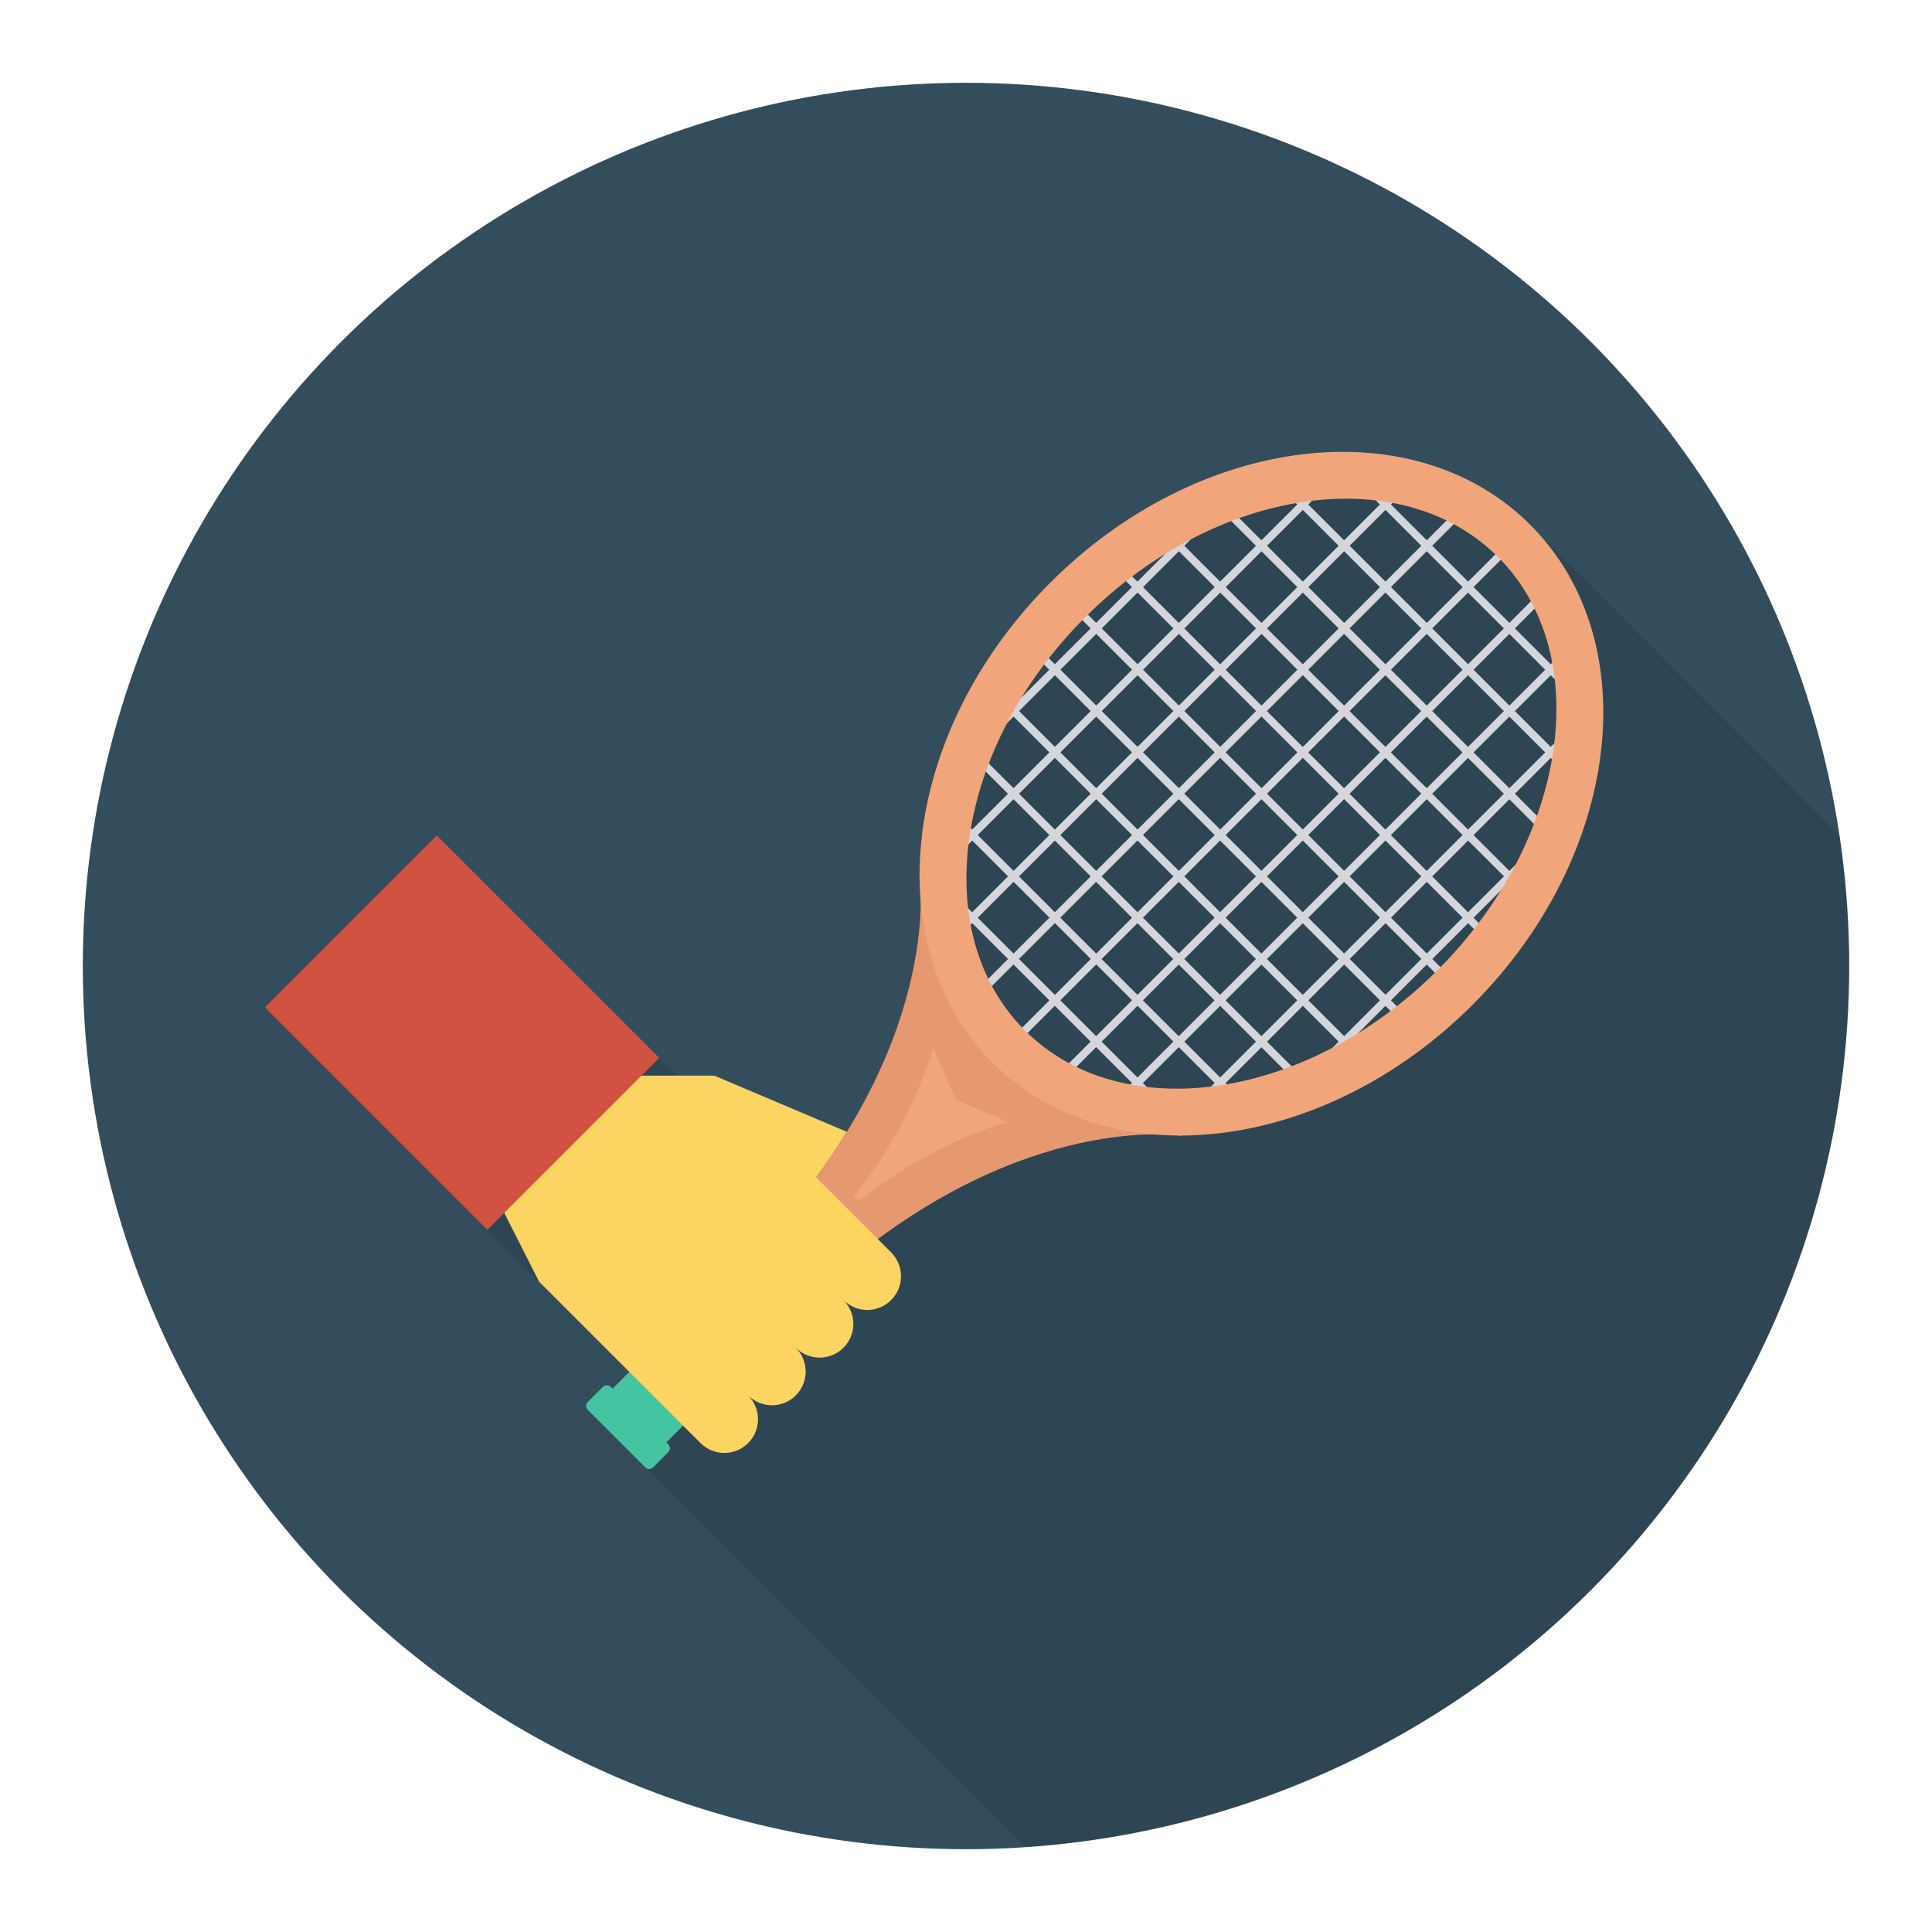 <svg enable-background="new 0 0 140 140" height="512" viewBox="0 0 140 140" width="512" xmlns="http://www.w3.org/2000/svg"><circle cx="70" cy="70" fill="#334d5c" r="64"/><path d="m111.67 38.865c-.25-.29-.51-.56-.78-.83-8.45-8.45-24.02-6.58-34.78 4.18-6.21 6.21-9.45 14.02-9.47 21.14l-.02-.06s.01.07.02.2c0 .62.03 1.25.08 1.86-.03 3.05-.78 9.21-5.37 16.65l-9.59-4.06h-2.71l-17.41-17.41-12.46 12.46 19.88 19.88 3.46 3.46 3.09 3.09-1.22 1.22-.13-.13c-.16-.16-.41-.16-.57 0l-1.08 1.08c-.16.16-.16.41 0 .57l31.676 31.676c33.345-2.208 59.714-29.937 59.714-63.841 0-3.213-.243-6.368-.7-9.454z" opacity=".1"/><path d="m60.719 92.091c13.607-11.637 24.911-9.784 24.911-9.784l-13.313-5.701-5.701-13.313s1.853 11.304-9.784 24.911l-12.439 12.439-.133-.133c-.157-.157-.412-.157-.57 0l-1.084 1.084c-.157.157-.157.412 0.0.57l4.153 4.153c.157.157.412.157.57 0l1.084-1.084c.157-.157.157-.412 0-.57l-.14-.14 12.439-12.439z" fill="#e69871"/><path d="m48.413 104.664-.14-.14 12.439-12.439.007.007c.771-.659 1.533-1.269 2.287-1.845l-4.329-4.329c-.575.754-1.185 1.516-1.845 2.287l-12.439 12.439-.133-.133c-.157-.157-.412-.157-.57 0l-1.084 1.084c-.157.157-.157.412 0.0.57l4.153 4.153c.157.157.412.157.57 0l1.084-1.084c.157-.157.157-.412 0-.57z" fill="#44c4a1"/><path d="m105.325 71.829c.07-.057.14-.127.203-.19.07-.07.133-.133.197-.209l-1.936-1.936 2.596-2.596 1.771 1.771c.121-.146.235-.298.336-.451l-1.714-1.714 2.602-2.602 1.187 1.187c.102-.165.203-.33.292-.495l-1.085-1.085 2.596-2.596.14.14c.222-.552.419-1.104.59-1.669l-.73.73-2.596-2.596 2.596-2.596 1.485 1.485c.044-.222.083-.451.121-.679l-1.206-1.206 1.479-1.479c.019-.273.019-.552.019-.819l-1.898 1.898-2.596-2.596 2.596-2.596 1.86 1.86c-.013-.292-.038-.584-.07-.869l-1.39-1.39.996-.996c-.051-.216-.102-.432-.165-.635l-1.231 1.231-2.596-2.596 2.342-2.342c-.082-.184-.184-.349-.286-.514l-2.456 2.456-2.596-2.596 2.805-2.805c-.057-.07-.127-.14-.19-.203-.063-.063-.133-.133-.203-.19l-2.805 2.805-2.602-2.602 2.456-2.456c-.165-.101-.336-.197-.508-.279l-2.342 2.342-2.596-2.596 1.231-1.231c-.203-.063-.419-.114-.635-.165l-.996.996-1.39-1.39c-.286-.032-.578-.057-.869-.07l1.86 1.86-2.596 2.596-2.596-2.596 1.898-1.898c-.267 0-.546 0-.819.019l-1.479 1.479-1.206-1.206c-.229.038-.457.076-.679.121l1.485 1.485-2.596 2.596-2.596-2.596.73-.73c-.565.171-1.117.368-1.669.59l.14.14-2.596 2.596-1.085-1.085c-.165.089-.33.19-.495.292l1.187 1.187-2.602 2.602-1.714-1.714c-.152.102-.305.216-.451.336l1.771 1.771-2.596 2.596-1.936-1.936c-.076.063-.14.127-.209.197-.063.063-.133.133-.19.203l1.936 1.936-2.596 2.596-1.771-1.771c-.121.146-.235.298-.343.457l1.714 1.714-2.596 2.596-1.187-1.187c-.108.159-.203.33-.298.501l1.085 1.085-2.596 2.596-.14-.14c-.222.552-.419 1.104-.59 1.669l.73-.73 2.596 2.596-2.596 2.596-1.485-1.485c-.044.222-.089.444-.121.666l1.212 1.212-1.485 1.485c-.019.273-.019.552-.019.819l1.904-1.904 2.596 2.596-2.602 2.602-1.86-1.86c.013.292.032.578.07.857l1.396 1.396-1.003 1.003c.051.216.102.432.165.635l1.238-1.238 2.596 2.596-2.348 2.348c.082.171.178.343.279.508l2.462-2.462 2.602 2.602-2.812 2.812c.057.07.127.14.19.203.063.063.133.133.203.19l2.812-2.812 2.596 2.596-2.462 2.462c.165.102.33.203.514.286l2.348-2.348 2.596 2.596-1.238 1.238c.203.063.419.114.635.165l1.003-1.003 1.396 1.396c.279.038.565.057.857.07l-1.86-1.86 2.602-2.602 2.596 2.596-1.904 1.904c.267-0.0.546 0 .819-.019l1.485-1.485 1.212 1.212c.222-.032.444-.076.666-.121l-1.485-1.485 2.596-2.596 2.596 2.596-.73.73c.565-.171 1.117-.368 1.669-.59l-.14-.14 2.596-2.596 1.085 1.085c.171-.095.343-.19.501-.298l-1.187-1.187 2.596-2.596 1.714 1.714c.159-.108.311-.222.457-.343l-1.771-1.771 2.596-2.596zm-1.936-2.735-2.596-2.596 2.596-2.596 2.596 2.596zm.394-5.585 2.602-2.602 2.596 2.596-2.602 2.602zm8.187-2.996-2.596 2.596-2.596-2.596 2.596-2.596zm-0-5.991-2.596 2.596-2.596-2.596 2.596-2.596zm-20.163 14.972 2.596-2.596 2.596 2.596-2.596 2.596zm2.196 2.996-2.596 2.596-2.596-2.596 2.596-2.596zm.8-5.991 2.596-2.596 2.596 2.596-2.596 2.596zm2.996-2.996 2.596-2.596 2.596 2.596-2.596 2.596zm2.989-2.989 2.602-2.602 2.596 2.596-2.602 2.602zm2.996-2.996 2.596-2.596 2.596 2.596-2.596 2.596zm8.187-8.987-2.596 2.596-2.596-2.596 2.596-2.596zm-26.155 20.963 2.596-2.596 2.596 2.596-2.596 2.596zm2.196 2.996-2.596 2.596-2.596-2.596 2.596-2.596zm.8-5.991 2.596-2.596 2.596 2.596-2.596 2.596zm2.996-2.996 2.596-2.596 2.596 2.596-2.596 2.596zm2.996-2.996 2.596-2.596 2.596 2.596-2.596 2.596zm2.989-2.989 2.602-2.602 2.596 2.596-2.602 2.602zm2.996-2.996 2.596-2.596 2.596 2.596-2.596 2.596zm2.996-2.996 2.596-2.596 2.596 2.596-2.596 2.596zm5.192-5.991-2.596 2.596-2.596-2.596 2.596-2.596zm-26.155 20.963 2.596-2.596 2.596 2.596-2.596 2.596zm2.196 2.996-2.596 2.596-2.596-2.596 2.596-2.596zm.8-5.991 2.596-2.596 2.596 2.596-2.596 2.596zm2.996-2.996 2.596-2.596 2.596 2.596-2.596 2.596zm2.996-2.996 2.596-2.596 2.596 2.596-2.596 2.596zm2.989-2.989 2.602-2.602 2.596 2.596-2.602 2.602zm2.996-2.996 2.596-2.596 2.596 2.596-2.596 2.596zm2.996-2.996 2.596-2.596 2.596 2.596-2.596 2.596zm5.198-5.985-2.596 2.596-2.602-2.602 2.596-2.596zm-26.161 20.957 2.596-2.596 2.602 2.602-2.596 2.596zm2.202 3.002-2.596 2.596-2.602-2.602 2.596-2.596zm.793-5.998 2.596-2.596 2.602 2.602-2.596 2.596zm2.996-2.996 2.596-2.596 2.602 2.602-2.596 2.596zm2.996-2.996 2.596-2.596 2.602 2.602-2.596 2.596zm2.989-2.989 2.602-2.602 2.602 2.602-2.602 2.602zm2.996-2.996 2.596-2.596 2.602 2.602-2.596 2.596zm2.996-2.996 2.596-2.596 2.602 2.602-2.596 2.596zm2.602-8.581 2.596 2.596-2.596 2.596-2.596-2.596zm-23.559 23.559 2.596-2.596 2.596 2.596-2.596 2.596zm2.196 2.996-2.596 2.596-2.596-2.596 2.596-2.596zm.8-5.991 2.596-2.596 2.596 2.596-2.596 2.596zm2.996-2.996 2.596-2.596 2.596 2.596-2.596 2.596zm2.996-2.996 2.596-2.596 2.596 2.596-2.596 2.596zm2.989-2.989 2.602-2.602 2.596 2.596-2.602 2.602zm2.996-2.996 2.596-2.596 2.596 2.596-2.596 2.596zm2.996-2.996 2.596-2.596 2.596 2.596-2.596 2.596zm-.4-5.591 2.596 2.596-2.596 2.596-2.596-2.596zm-17.568 17.568 2.596-2.596 2.596 2.596-2.596 2.596zm2.196 2.996-2.596 2.596-2.596-2.596 2.596-2.596zm.8-5.991 2.596-2.596 2.596 2.596-2.596 2.596zm2.996-2.996 2.596-2.596 2.596 2.596-2.596 2.596zm2.989-2.989 2.602-2.602 2.596 2.596-2.602 2.602zm2.996-2.996 2.596-2.596 2.596 2.596-2.596 2.596zm-.4-5.591 2.596 2.596-2.596 2.596-2.596-2.596zm-2.989 2.989 2.596 2.596-2.602 2.602-2.596-2.596zm-2.996 2.996 2.596 2.596-2.596 2.596-2.596-2.596zm-5.991 5.991 2.596 2.596-2.596 2.596-2.596-2.596zm.4-.4 2.596-2.596 2.596 2.596-2.596 2.596zm-5.991 5.991 2.596-2.596 2.596 2.596-2.596 2.596zm0 5.991 2.596-2.596 2.596 2.596-2.596 2.596zm0 5.991 2.602-2.602 2.596 2.596-2.602 2.602zm2.989 2.989 2.602-2.602 2.602 2.602-2.602 2.602zm2.996 2.996 2.602-2.602 2.596 2.596-2.602 2.602zm5.591 5.591-2.596-2.596 2.602-2.602 2.596 2.596zm5.991 0-2.596-2.596 2.596-2.596 2.596 2.596zm5.991 0-2.596-2.596 2.596-2.596 2.596 2.596zm2.996-2.996-2.596-2.596 2.596-2.596 2.596 2.596zm2.996-2.996-2.596-2.596 2.596-2.596 2.596 2.596z" fill="#d5d6db"/><path d="m61.893 86.699c3.131-4.01 4.829-7.741 5.735-10.808l1.621 3.785 3.785 1.621c-3.068.905-6.798 2.604-10.808 5.735z" fill="#f0a67a"/><path d="m110.892 38.032c-8.451-8.451-24.021-6.575-34.781 4.185s-12.636 26.33-4.185 34.781c8.447 8.447 24.021 6.575 34.781-4.185s12.632-26.334 4.185-34.781zm-36.63 36.63c-7.047-7.047-5.087-20.469 4.369-29.925s22.878-11.416 29.925-4.369c7.043 7.043 5.083 20.465-4.373 29.921s-22.878 11.416-29.921 4.373z" fill="#f0a67a"/><path d="m51.762 77.944 9.604 4.071c-.75 1.2-1.495 2.319-2.232 3.301l-2.165 1.741z" fill="#fcd462"/><path d="m54.213 104.571c.954-.954.954-2.5-0-3.454.954.954 2.5.954 3.454 0.0.954-.954.954-2.5-0-3.454.954.954 2.5.954 3.454 0.0.954-.954.954-2.5-0-3.454.954.954 2.5.954 3.454 0.0.954-.954.954-2.5-0-3.454l-8.24-8.24-4.571-4.571-6.025-0-9.45 9.45 2.777 5.482 3.455 3.455 8.24 8.24c.954.954 2.5.954 3.454 0z" fill="#fcd462"/><path d="m24.662 63.427h17.618v22.798h-17.618z" fill="#d15241" transform="matrix(-.707 .707 -.707 -.707 110.048 104.067)"/></svg>